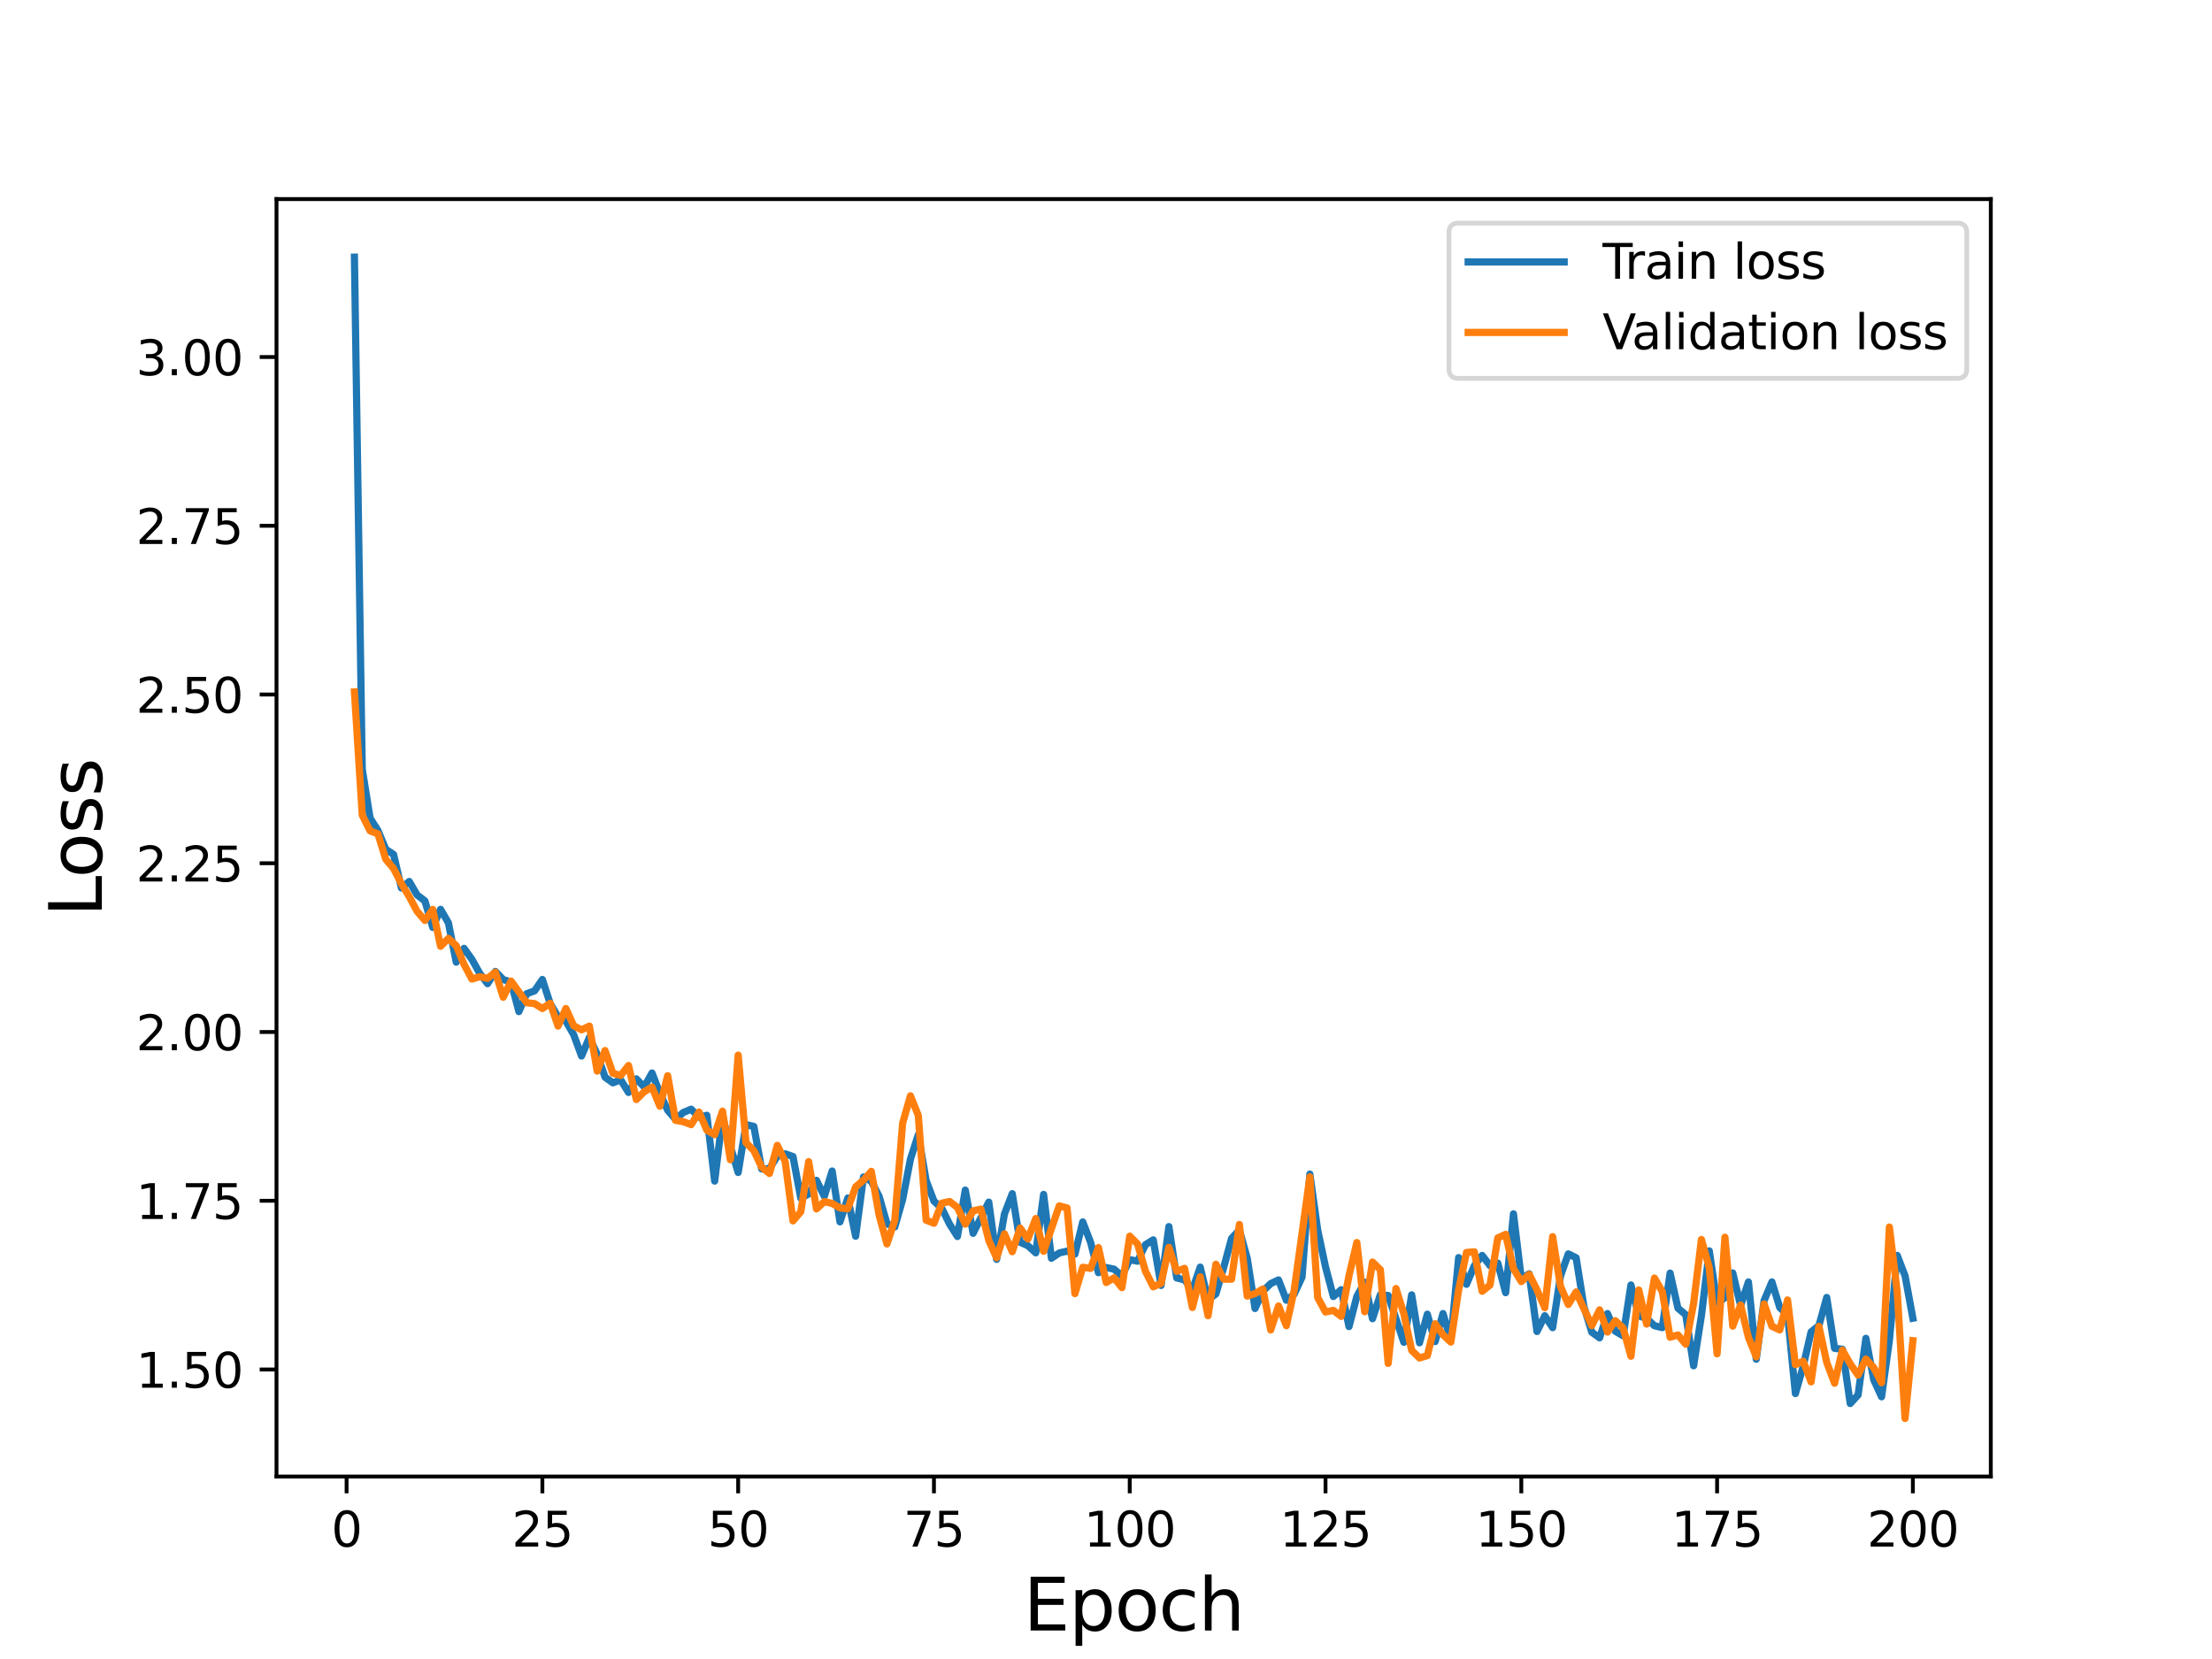 <?xml version="1.0" encoding="utf-8" standalone="no"?>
<!DOCTYPE svg PUBLIC "-//W3C//DTD SVG 1.1//EN"
  "http://www.w3.org/Graphics/SVG/1.1/DTD/svg11.dtd">
<svg height="345.6pt" version="1.1" viewBox="0 0 460.8 345.6" width="460.8pt" xmlns="http://www.w3.org/2000/svg" xmlns:xlink="http://www.w3.org/1999/xlink">
 <defs>
  <style type="text/css">*{stroke-linecap:butt;stroke-linejoin:round;}</style>
 </defs>
 <g id="figure_1">
  <g id="patch_1">
   <path d="M 0 345.6 
L 460.8 345.6 
L 460.8 0 
L 0 0 
z
" style="fill:#ffffff;"/>
  </g>
  <g id="axes_1">
   <g id="patch_2">
    <path d="M 57.6 307.584 
L 414.72 307.584 
L 414.72 41.472 
L 57.6 41.472 
z
" style="fill:#ffffff;"/>
   </g>
   <g id="matplotlib.axis_1">
    <g id="xtick_1">
     <g id="line2d_1">
      <defs>
       <path d="M 0 0 
L 0 3.5 
" id="mdb54b1a64e" style="stroke:#000000;stroke-width:0.8;"/>
      </defs>
      <g>
       <use style="stroke:#000000;stroke-width:0.8;" x="72.201" xlink:href="#mdb54b1a64e" y="307.584"/>
      </g>
     </g>
     <g id="text_1">
      <!-- 0 -->
      <g transform="translate(69.02 322.182)scale(0.1 -0.1)">
       <defs>
        <path d="M 2034 4250 
Q 1547 4250 1301 3770 
Q 1056 3291 1056 2328 
Q 1056 1369 1301 889 
Q 1547 409 2034 409 
Q 2525 409 2770 889 
Q 3016 1369 3016 2328 
Q 3016 3291 2770 3770 
Q 2525 4250 2034 4250 
z
M 2034 4750 
Q 2819 4750 3233 4129 
Q 3647 3509 3647 2328 
Q 3647 1150 3233 529 
Q 2819 -91 2034 -91 
Q 1250 -91 836 529 
Q 422 1150 422 2328 
Q 422 3509 836 4129 
Q 1250 4750 2034 4750 
z
" id="DejaVuSans-30" transform="scale(0.016)"/>
       </defs>
       <use xlink:href="#DejaVuSans-30"/>
      </g>
     </g>
    </g>
    <g id="xtick_2">
     <g id="line2d_2">
      <g>
       <use style="stroke:#000000;stroke-width:0.8;" x="112.987" xlink:href="#mdb54b1a64e" y="307.584"/>
      </g>
     </g>
     <g id="text_2">
      <!-- 25 -->
      <g transform="translate(106.625 322.182)scale(0.1 -0.1)">
       <defs>
        <path d="M 1228 531 
L 3431 531 
L 3431 0 
L 469 0 
L 469 531 
Q 828 903 1448 1529 
Q 2069 2156 2228 2338 
Q 2531 2678 2651 2914 
Q 2772 3150 2772 3378 
Q 2772 3750 2511 3984 
Q 2250 4219 1831 4219 
Q 1534 4219 1204 4116 
Q 875 4013 500 3803 
L 500 4441 
Q 881 4594 1212 4672 
Q 1544 4750 1819 4750 
Q 2544 4750 2975 4387 
Q 3406 4025 3406 3419 
Q 3406 3131 3298 2873 
Q 3191 2616 2906 2266 
Q 2828 2175 2409 1742 
Q 1991 1309 1228 531 
z
" id="DejaVuSans-32" transform="scale(0.016)"/>
        <path d="M 691 4666 
L 3169 4666 
L 3169 4134 
L 1269 4134 
L 1269 2991 
Q 1406 3038 1543 3061 
Q 1681 3084 1819 3084 
Q 2600 3084 3056 2656 
Q 3513 2228 3513 1497 
Q 3513 744 3044 326 
Q 2575 -91 1722 -91 
Q 1428 -91 1123 -41 
Q 819 9 494 109 
L 494 744 
Q 775 591 1075 516 
Q 1375 441 1709 441 
Q 2250 441 2565 725 
Q 2881 1009 2881 1497 
Q 2881 1984 2565 2268 
Q 2250 2553 1709 2553 
Q 1456 2553 1204 2497 
Q 953 2441 691 2322 
L 691 4666 
z
" id="DejaVuSans-35" transform="scale(0.016)"/>
       </defs>
       <use xlink:href="#DejaVuSans-32"/>
       <use x="63.623" xlink:href="#DejaVuSans-35"/>
      </g>
     </g>
    </g>
    <g id="xtick_3">
     <g id="line2d_3">
      <g>
       <use style="stroke:#000000;stroke-width:0.8;" x="153.773" xlink:href="#mdb54b1a64e" y="307.584"/>
      </g>
     </g>
     <g id="text_3">
      <!-- 50 -->
      <g transform="translate(147.41 322.182)scale(0.1 -0.1)">
       <use xlink:href="#DejaVuSans-35"/>
       <use x="63.623" xlink:href="#DejaVuSans-30"/>
      </g>
     </g>
    </g>
    <g id="xtick_4">
     <g id="line2d_4">
      <g>
       <use style="stroke:#000000;stroke-width:0.8;" x="194.559" xlink:href="#mdb54b1a64e" y="307.584"/>
      </g>
     </g>
     <g id="text_4">
      <!-- 75 -->
      <g transform="translate(188.196 322.182)scale(0.1 -0.1)">
       <defs>
        <path d="M 525 4666 
L 3525 4666 
L 3525 4397 
L 1831 0 
L 1172 0 
L 2766 4134 
L 525 4134 
L 525 4666 
z
" id="DejaVuSans-37" transform="scale(0.016)"/>
       </defs>
       <use xlink:href="#DejaVuSans-37"/>
       <use x="63.623" xlink:href="#DejaVuSans-35"/>
      </g>
     </g>
    </g>
    <g id="xtick_5">
     <g id="line2d_5">
      <g>
       <use style="stroke:#000000;stroke-width:0.8;" x="235.344" xlink:href="#mdb54b1a64e" y="307.584"/>
      </g>
     </g>
     <g id="text_5">
      <!-- 100 -->
      <g transform="translate(225.801 322.182)scale(0.1 -0.1)">
       <defs>
        <path d="M 794 531 
L 1825 531 
L 1825 4091 
L 703 3866 
L 703 4441 
L 1819 4666 
L 2450 4666 
L 2450 531 
L 3481 531 
L 3481 0 
L 794 0 
L 794 531 
z
" id="DejaVuSans-31" transform="scale(0.016)"/>
       </defs>
       <use xlink:href="#DejaVuSans-31"/>
       <use x="63.623" xlink:href="#DejaVuSans-30"/>
       <use x="127.246" xlink:href="#DejaVuSans-30"/>
      </g>
     </g>
    </g>
    <g id="xtick_6">
     <g id="line2d_6">
      <g>
       <use style="stroke:#000000;stroke-width:0.8;" x="276.13" xlink:href="#mdb54b1a64e" y="307.584"/>
      </g>
     </g>
     <g id="text_6">
      <!-- 125 -->
      <g transform="translate(266.586 322.182)scale(0.1 -0.1)">
       <use xlink:href="#DejaVuSans-31"/>
       <use x="63.623" xlink:href="#DejaVuSans-32"/>
       <use x="127.246" xlink:href="#DejaVuSans-35"/>
      </g>
     </g>
    </g>
    <g id="xtick_7">
     <g id="line2d_7">
      <g>
       <use style="stroke:#000000;stroke-width:0.8;" x="316.916" xlink:href="#mdb54b1a64e" y="307.584"/>
      </g>
     </g>
     <g id="text_7">
      <!-- 150 -->
      <g transform="translate(307.372 322.182)scale(0.1 -0.1)">
       <use xlink:href="#DejaVuSans-31"/>
       <use x="63.623" xlink:href="#DejaVuSans-35"/>
       <use x="127.246" xlink:href="#DejaVuSans-30"/>
      </g>
     </g>
    </g>
    <g id="xtick_8">
     <g id="line2d_8">
      <g>
       <use style="stroke:#000000;stroke-width:0.8;" x="357.702" xlink:href="#mdb54b1a64e" y="307.584"/>
      </g>
     </g>
     <g id="text_8">
      <!-- 175 -->
      <g transform="translate(348.158 322.182)scale(0.1 -0.1)">
       <use xlink:href="#DejaVuSans-31"/>
       <use x="63.623" xlink:href="#DejaVuSans-37"/>
       <use x="127.246" xlink:href="#DejaVuSans-35"/>
      </g>
     </g>
    </g>
    <g id="xtick_9">
     <g id="line2d_9">
      <g>
       <use style="stroke:#000000;stroke-width:0.8;" x="398.487" xlink:href="#mdb54b1a64e" y="307.584"/>
      </g>
     </g>
     <g id="text_9">
      <!-- 200 -->
      <g transform="translate(388.944 322.182)scale(0.1 -0.1)">
       <use xlink:href="#DejaVuSans-32"/>
       <use x="63.623" xlink:href="#DejaVuSans-30"/>
       <use x="127.246" xlink:href="#DejaVuSans-30"/>
      </g>
     </g>
    </g>
    <g id="text_10">
     <!-- Epoch -->
     <g transform="translate(213.194 339.66)scale(0.15 -0.15)">
      <defs>
       <path d="M 628 4666 
L 3578 4666 
L 3578 4134 
L 1259 4134 
L 1259 2753 
L 3481 2753 
L 3481 2222 
L 1259 2222 
L 1259 531 
L 3634 531 
L 3634 0 
L 628 0 
L 628 4666 
z
" id="DejaVuSans-45" transform="scale(0.016)"/>
       <path d="M 1159 525 
L 1159 -1331 
L 581 -1331 
L 581 3500 
L 1159 3500 
L 1159 2969 
Q 1341 3281 1617 3432 
Q 1894 3584 2278 3584 
Q 2916 3584 3314 3078 
Q 3713 2572 3713 1747 
Q 3713 922 3314 415 
Q 2916 -91 2278 -91 
Q 1894 -91 1617 61 
Q 1341 213 1159 525 
z
M 3116 1747 
Q 3116 2381 2855 2742 
Q 2594 3103 2138 3103 
Q 1681 3103 1420 2742 
Q 1159 2381 1159 1747 
Q 1159 1113 1420 752 
Q 1681 391 2138 391 
Q 2594 391 2855 752 
Q 3116 1113 3116 1747 
z
" id="DejaVuSans-70" transform="scale(0.016)"/>
       <path d="M 1959 3097 
Q 1497 3097 1228 2736 
Q 959 2375 959 1747 
Q 959 1119 1226 758 
Q 1494 397 1959 397 
Q 2419 397 2687 759 
Q 2956 1122 2956 1747 
Q 2956 2369 2687 2733 
Q 2419 3097 1959 3097 
z
M 1959 3584 
Q 2709 3584 3137 3096 
Q 3566 2609 3566 1747 
Q 3566 888 3137 398 
Q 2709 -91 1959 -91 
Q 1206 -91 779 398 
Q 353 888 353 1747 
Q 353 2609 779 3096 
Q 1206 3584 1959 3584 
z
" id="DejaVuSans-6f" transform="scale(0.016)"/>
       <path d="M 3122 3366 
L 3122 2828 
Q 2878 2963 2633 3030 
Q 2388 3097 2138 3097 
Q 1578 3097 1268 2742 
Q 959 2388 959 1747 
Q 959 1106 1268 751 
Q 1578 397 2138 397 
Q 2388 397 2633 464 
Q 2878 531 3122 666 
L 3122 134 
Q 2881 22 2623 -34 
Q 2366 -91 2075 -91 
Q 1284 -91 818 406 
Q 353 903 353 1747 
Q 353 2603 823 3093 
Q 1294 3584 2113 3584 
Q 2378 3584 2631 3529 
Q 2884 3475 3122 3366 
z
" id="DejaVuSans-63" transform="scale(0.016)"/>
       <path d="M 3513 2113 
L 3513 0 
L 2938 0 
L 2938 2094 
Q 2938 2591 2744 2837 
Q 2550 3084 2163 3084 
Q 1697 3084 1428 2787 
Q 1159 2491 1159 1978 
L 1159 0 
L 581 0 
L 581 4863 
L 1159 4863 
L 1159 2956 
Q 1366 3272 1645 3428 
Q 1925 3584 2291 3584 
Q 2894 3584 3203 3211 
Q 3513 2838 3513 2113 
z
" id="DejaVuSans-68" transform="scale(0.016)"/>
      </defs>
      <use xlink:href="#DejaVuSans-45"/>
      <use x="63.184" xlink:href="#DejaVuSans-70"/>
      <use x="126.66" xlink:href="#DejaVuSans-6f"/>
      <use x="187.842" xlink:href="#DejaVuSans-63"/>
      <use x="242.822" xlink:href="#DejaVuSans-68"/>
     </g>
    </g>
   </g>
   <g id="matplotlib.axis_2">
    <g id="ytick_1">
     <g id="line2d_10">
      <defs>
       <path d="M 0 0 
L -3.5 0 
" id="m756445f0d2" style="stroke:#000000;stroke-width:0.8;"/>
      </defs>
      <g>
       <use style="stroke:#000000;stroke-width:0.8;" x="57.6" xlink:href="#m756445f0d2" y="285.29"/>
      </g>
     </g>
     <g id="text_11">
      <!-- 1.50 -->
      <g transform="translate(28.334 289.089)scale(0.1 -0.1)">
       <defs>
        <path d="M 684 794 
L 1344 794 
L 1344 0 
L 684 0 
L 684 794 
z
" id="DejaVuSans-2e" transform="scale(0.016)"/>
       </defs>
       <use xlink:href="#DejaVuSans-31"/>
       <use x="63.623" xlink:href="#DejaVuSans-2e"/>
       <use x="95.41" xlink:href="#DejaVuSans-35"/>
       <use x="159.033" xlink:href="#DejaVuSans-30"/>
      </g>
     </g>
    </g>
    <g id="ytick_2">
     <g id="line2d_11">
      <g>
       <use style="stroke:#000000;stroke-width:0.8;" x="57.6" xlink:href="#m756445f0d2" y="250.137"/>
      </g>
     </g>
     <g id="text_12">
      <!-- 1.75 -->
      <g transform="translate(28.334 253.936)scale(0.1 -0.1)">
       <use xlink:href="#DejaVuSans-31"/>
       <use x="63.623" xlink:href="#DejaVuSans-2e"/>
       <use x="95.41" xlink:href="#DejaVuSans-37"/>
       <use x="159.033" xlink:href="#DejaVuSans-35"/>
      </g>
     </g>
    </g>
    <g id="ytick_3">
     <g id="line2d_12">
      <g>
       <use style="stroke:#000000;stroke-width:0.8;" x="57.6" xlink:href="#m756445f0d2" y="214.984"/>
      </g>
     </g>
     <g id="text_13">
      <!-- 2.00 -->
      <g transform="translate(28.334 218.783)scale(0.1 -0.1)">
       <use xlink:href="#DejaVuSans-32"/>
       <use x="63.623" xlink:href="#DejaVuSans-2e"/>
       <use x="95.41" xlink:href="#DejaVuSans-30"/>
       <use x="159.033" xlink:href="#DejaVuSans-30"/>
      </g>
     </g>
    </g>
    <g id="ytick_4">
     <g id="line2d_13">
      <g>
       <use style="stroke:#000000;stroke-width:0.8;" x="57.6" xlink:href="#m756445f0d2" y="179.831"/>
      </g>
     </g>
     <g id="text_14">
      <!-- 2.25 -->
      <g transform="translate(28.334 183.63)scale(0.1 -0.1)">
       <use xlink:href="#DejaVuSans-32"/>
       <use x="63.623" xlink:href="#DejaVuSans-2e"/>
       <use x="95.41" xlink:href="#DejaVuSans-32"/>
       <use x="159.033" xlink:href="#DejaVuSans-35"/>
      </g>
     </g>
    </g>
    <g id="ytick_5">
     <g id="line2d_14">
      <g>
       <use style="stroke:#000000;stroke-width:0.8;" x="57.6" xlink:href="#m756445f0d2" y="144.678"/>
      </g>
     </g>
     <g id="text_15">
      <!-- 2.50 -->
      <g transform="translate(28.334 148.477)scale(0.1 -0.1)">
       <use xlink:href="#DejaVuSans-32"/>
       <use x="63.623" xlink:href="#DejaVuSans-2e"/>
       <use x="95.41" xlink:href="#DejaVuSans-35"/>
       <use x="159.033" xlink:href="#DejaVuSans-30"/>
      </g>
     </g>
    </g>
    <g id="ytick_6">
     <g id="line2d_15">
      <g>
       <use style="stroke:#000000;stroke-width:0.8;" x="57.6" xlink:href="#m756445f0d2" y="109.525"/>
      </g>
     </g>
     <g id="text_16">
      <!-- 2.75 -->
      <g transform="translate(28.334 113.324)scale(0.1 -0.1)">
       <use xlink:href="#DejaVuSans-32"/>
       <use x="63.623" xlink:href="#DejaVuSans-2e"/>
       <use x="95.41" xlink:href="#DejaVuSans-37"/>
       <use x="159.033" xlink:href="#DejaVuSans-35"/>
      </g>
     </g>
    </g>
    <g id="ytick_7">
     <g id="line2d_16">
      <g>
       <use style="stroke:#000000;stroke-width:0.8;" x="57.6" xlink:href="#m756445f0d2" y="74.372"/>
      </g>
     </g>
     <g id="text_17">
      <!-- 3.00 -->
      <g transform="translate(28.334 78.171)scale(0.1 -0.1)">
       <defs>
        <path d="M 2597 2516 
Q 3050 2419 3304 2112 
Q 3559 1806 3559 1356 
Q 3559 666 3084 287 
Q 2609 -91 1734 -91 
Q 1441 -91 1130 -33 
Q 819 25 488 141 
L 488 750 
Q 750 597 1062 519 
Q 1375 441 1716 441 
Q 2309 441 2620 675 
Q 2931 909 2931 1356 
Q 2931 1769 2642 2001 
Q 2353 2234 1838 2234 
L 1294 2234 
L 1294 2753 
L 1863 2753 
Q 2328 2753 2575 2939 
Q 2822 3125 2822 3475 
Q 2822 3834 2567 4026 
Q 2313 4219 1838 4219 
Q 1578 4219 1281 4162 
Q 984 4106 628 3988 
L 628 4550 
Q 988 4650 1302 4700 
Q 1616 4750 1894 4750 
Q 2613 4750 3031 4423 
Q 3450 4097 3450 3541 
Q 3450 3153 3228 2886 
Q 3006 2619 2597 2516 
z
" id="DejaVuSans-33" transform="scale(0.016)"/>
       </defs>
       <use xlink:href="#DejaVuSans-33"/>
       <use x="63.623" xlink:href="#DejaVuSans-2e"/>
       <use x="95.41" xlink:href="#DejaVuSans-30"/>
       <use x="159.033" xlink:href="#DejaVuSans-30"/>
      </g>
     </g>
    </g>
    <g id="text_18">
     <!-- Loss -->
     <g transform="translate(21.215 190.979)rotate(-90)scale(0.15 -0.15)">
      <defs>
       <path d="M 628 4666 
L 1259 4666 
L 1259 531 
L 3531 531 
L 3531 0 
L 628 0 
L 628 4666 
z
" id="DejaVuSans-4c" transform="scale(0.016)"/>
       <path d="M 2834 3397 
L 2834 2853 
Q 2591 2978 2328 3040 
Q 2066 3103 1784 3103 
Q 1356 3103 1142 2972 
Q 928 2841 928 2578 
Q 928 2378 1081 2264 
Q 1234 2150 1697 2047 
L 1894 2003 
Q 2506 1872 2764 1633 
Q 3022 1394 3022 966 
Q 3022 478 2636 193 
Q 2250 -91 1575 -91 
Q 1294 -91 989 -36 
Q 684 19 347 128 
L 347 722 
Q 666 556 975 473 
Q 1284 391 1588 391 
Q 1994 391 2212 530 
Q 2431 669 2431 922 
Q 2431 1156 2273 1281 
Q 2116 1406 1581 1522 
L 1381 1569 
Q 847 1681 609 1914 
Q 372 2147 372 2553 
Q 372 3047 722 3315 
Q 1072 3584 1716 3584 
Q 2034 3584 2315 3537 
Q 2597 3491 2834 3397 
z
" id="DejaVuSans-73" transform="scale(0.016)"/>
      </defs>
      <use xlink:href="#DejaVuSans-4c"/>
      <use x="53.963" xlink:href="#DejaVuSans-6f"/>
      <use x="115.145" xlink:href="#DejaVuSans-73"/>
      <use x="167.244" xlink:href="#DejaVuSans-73"/>
     </g>
    </g>
   </g>
   <g id="line2d_17">
    <path clip-path="url(#p476acf97bd)" d="M 73.833 53.568 
L 75.464 160.259 
L 77.096 170.437 
L 78.727 172.994 
L 80.358 176.905 
L 81.99 178.001 
L 83.621 184.985 
L 85.253 183.627 
L 86.884 186.428 
L 88.516 187.681 
L 90.147 193.2 
L 91.778 189.432 
L 93.41 192.243 
L 95.041 200.435 
L 96.673 197.561 
L 98.304 199.844 
L 99.936 202.765 
L 101.567 204.92 
L 103.198 202.364 
L 104.83 204.062 
L 106.461 204.569 
L 108.093 210.735 
L 109.724 207.004 
L 111.356 206.42 
L 112.987 204.041 
L 114.618 209.073 
L 116.25 211.816 
L 117.881 212.704 
L 119.513 215.554 
L 121.144 219.994 
L 122.776 216.121 
L 124.407 219.617 
L 126.038 224.396 
L 127.67 225.574 
L 129.301 224.963 
L 130.933 227.577 
L 132.564 224.749 
L 134.196 226.431 
L 135.827 223.52 
L 137.458 227.728 
L 139.09 231.292 
L 140.721 233.173 
L 142.353 231.739 
L 143.984 231.068 
L 145.616 232.736 
L 147.247 232.335 
L 148.879 246.04 
L 150.51 232.623 
L 152.141 238.813 
L 153.773 244.25 
L 155.404 234.269 
L 157.036 234.658 
L 158.667 243.512 
L 160.299 243.438 
L 161.93 240.866 
L 163.561 240.364 
L 165.193 240.929 
L 166.824 249.614 
L 168.456 248.727 
L 170.087 245.893 
L 171.719 249.207 
L 173.35 243.942 
L 174.981 254.534 
L 176.613 249.571 
L 178.244 257.534 
L 179.876 245.182 
L 181.507 246.091 
L 183.139 249.223 
L 184.77 254.93 
L 186.401 255.6 
L 188.033 249.871 
L 189.664 241.46 
L 191.296 236.37 
L 192.927 245.919 
L 194.559 250.213 
L 196.19 251.709 
L 197.821 255.016 
L 199.453 257.581 
L 201.084 247.922 
L 202.716 256.918 
L 205.979 250.421 
L 207.61 262.352 
L 209.241 252.909 
L 210.873 248.662 
L 212.504 258.782 
L 214.136 259.507 
L 215.767 260.987 
L 217.399 248.818 
L 219.03 262.113 
L 220.661 261.014 
L 222.293 260.632 
L 223.924 261.256 
L 225.556 254.552 
L 227.187 258.789 
L 228.819 265.129 
L 230.45 264.053 
L 232.081 264.39 
L 233.713 265.812 
L 235.344 262.402 
L 236.976 262.735 
L 238.607 259.3 
L 240.239 258.282 
L 241.87 267.78 
L 243.501 255.52 
L 245.133 266.22 
L 246.764 266.609 
L 248.396 268.715 
L 250.027 263.966 
L 251.659 270.781 
L 253.29 269.554 
L 254.921 264.026 
L 256.553 257.989 
L 258.184 256.243 
L 259.816 262.099 
L 261.447 272.585 
L 263.079 268.978 
L 264.71 267.394 
L 266.341 266.635 
L 267.973 270.869 
L 269.604 269.581 
L 271.236 266.054 
L 272.867 244.586 
L 274.499 256.25 
L 276.13 263.916 
L 277.761 270.089 
L 279.393 268.676 
L 281.024 276.348 
L 282.656 270.061 
L 284.287 267.113 
L 285.919 274.71 
L 287.55 269.719 
L 289.181 269.874 
L 292.444 279.616 
L 294.076 269.742 
L 295.707 279.73 
L 297.339 273.773 
L 298.97 279.474 
L 300.601 273.633 
L 302.233 279.125 
L 303.864 261.973 
L 305.496 267.544 
L 307.127 263.679 
L 308.759 261.537 
L 310.39 263.649 
L 312.021 263.13 
L 313.653 269.286 
L 315.284 252.865 
L 316.916 266.366 
L 318.547 265.36 
L 320.179 277.375 
L 321.81 274.085 
L 323.441 276.577 
L 325.073 265.835 
L 326.704 261.205 
L 328.336 262.019 
L 329.967 272.226 
L 331.599 277.518 
L 333.23 278.695 
L 334.862 273.64 
L 336.493 277.32 
L 338.124 278.271 
L 339.756 267.679 
L 341.387 274.132 
L 343.019 274.645 
L 344.65 276.171 
L 346.282 276.572 
L 347.913 265.213 
L 349.544 272.516 
L 351.176 273.889 
L 352.807 284.522 
L 354.439 274.049 
L 356.07 260.581 
L 357.702 271.482 
L 359.333 270.336 
L 360.964 265.183 
L 362.596 271.967 
L 364.227 267.056 
L 365.859 283.152 
L 367.49 270.946 
L 369.122 267.054 
L 370.753 272.375 
L 372.384 273.939 
L 374.016 290.305 
L 375.647 284.582 
L 377.279 277.473 
L 378.91 276.15 
L 380.542 270.287 
L 382.173 280.883 
L 383.804 281.071 
L 385.436 292.377 
L 387.067 290.602 
L 388.699 278.797 
L 390.33 287.431 
L 391.962 290.978 
L 393.593 279.231 
L 395.224 261.522 
L 396.856 265.773 
L 398.487 274.612 
L 398.487 274.612 
" style="fill:none;stroke:#1f77b4;stroke-linecap:square;stroke-width:1.5;"/>
   </g>
   <g id="line2d_18">
    <path clip-path="url(#p476acf97bd)" d="M 73.833 144.133 
L 75.464 169.807 
L 77.096 173.086 
L 78.727 173.706 
L 80.358 178.986 
L 81.99 180.931 
L 83.621 184.091 
L 85.253 186.783 
L 86.884 189.84 
L 88.516 191.74 
L 90.147 189.448 
L 91.778 197.127 
L 93.41 195.488 
L 95.041 197.01 
L 96.673 200.904 
L 98.304 203.951 
L 99.936 203.472 
L 101.567 203.811 
L 103.198 202.518 
L 104.83 207.744 
L 106.461 204.373 
L 109.724 208.891 
L 111.356 209.067 
L 112.987 210.095 
L 114.618 208.99 
L 116.25 213.753 
L 117.881 210.09 
L 119.513 213.688 
L 121.144 214.535 
L 122.776 213.754 
L 124.407 223.127 
L 126.038 218.847 
L 127.67 223.584 
L 129.301 224.032 
L 130.933 221.97 
L 132.564 229.05 
L 134.196 227.425 
L 135.827 226.469 
L 137.458 230.439 
L 139.09 224.093 
L 140.721 233.385 
L 142.353 233.668 
L 143.984 234.286 
L 145.616 231.659 
L 147.247 235.425 
L 148.879 236.378 
L 150.51 231.476 
L 152.141 241.591 
L 153.773 219.804 
L 155.404 238.046 
L 157.036 239.694 
L 158.667 243.128 
L 160.299 244.456 
L 161.93 238.598 
L 163.561 241.94 
L 165.193 254.335 
L 166.824 252.418 
L 168.456 241.99 
L 170.087 251.837 
L 171.719 250.312 
L 173.35 250.699 
L 174.981 251.638 
L 176.613 251.8 
L 178.244 247.248 
L 179.876 245.86 
L 181.507 244.013 
L 183.139 253.151 
L 184.77 259.138 
L 186.401 254.194 
L 188.033 233.983 
L 189.664 228.278 
L 191.296 232.362 
L 192.927 254.181 
L 194.559 254.824 
L 196.19 250.644 
L 197.821 250.287 
L 199.453 251.536 
L 201.084 255.015 
L 202.716 252.238 
L 204.347 251.878 
L 205.979 258.39 
L 207.61 262.013 
L 209.241 257.022 
L 210.873 260.757 
L 212.504 255.813 
L 214.136 258.101 
L 215.767 253.844 
L 217.399 260.674 
L 220.661 251.202 
L 222.293 251.636 
L 223.924 269.486 
L 225.556 263.992 
L 227.187 264.229 
L 228.819 259.889 
L 230.45 267.168 
L 232.081 266.194 
L 233.713 268.244 
L 235.344 257.515 
L 236.976 259.146 
L 238.607 264.8 
L 240.239 268.071 
L 241.87 267.341 
L 243.501 259.869 
L 245.133 264.834 
L 246.764 264.222 
L 248.396 272.374 
L 250.027 265.978 
L 251.659 274.086 
L 253.29 263.366 
L 254.921 266.471 
L 256.553 266.482 
L 258.184 255.079 
L 259.816 269.994 
L 261.447 269.481 
L 263.079 268.52 
L 264.71 277.054 
L 266.341 272.061 
L 267.973 276.163 
L 269.604 268.771 
L 272.867 245.161 
L 274.499 270.304 
L 276.13 273.31 
L 277.761 272.976 
L 279.393 274.23 
L 281.024 265.725 
L 282.656 258.843 
L 284.287 273.26 
L 285.919 262.906 
L 287.55 264.495 
L 289.181 284.024 
L 290.813 268.426 
L 292.444 273.67 
L 294.076 281.305 
L 295.707 282.892 
L 297.339 282.399 
L 298.97 275.763 
L 300.601 278.043 
L 302.233 279.582 
L 303.864 268.668 
L 305.496 260.908 
L 307.127 260.779 
L 308.759 269.002 
L 310.39 267.705 
L 312.021 257.886 
L 313.653 257.141 
L 315.284 264.285 
L 316.916 266.98 
L 318.547 265.471 
L 320.179 268.695 
L 321.81 272.423 
L 323.441 257.618 
L 325.073 267.958 
L 326.704 271.74 
L 328.336 269.138 
L 331.599 276.149 
L 333.23 272.863 
L 334.862 277.489 
L 336.493 275.122 
L 338.124 276.648 
L 339.756 282.531 
L 341.387 268.728 
L 343.019 275.826 
L 344.65 266.244 
L 346.282 269.041 
L 347.913 278.572 
L 349.544 278.096 
L 351.176 280.019 
L 352.807 271.56 
L 354.439 258.206 
L 356.07 264.085 
L 357.702 282.025 
L 359.333 257.738 
L 360.964 276.26 
L 362.596 271.848 
L 364.227 278.588 
L 365.859 282.653 
L 367.49 271.631 
L 369.122 276.29 
L 370.753 277.051 
L 372.384 270.811 
L 374.016 284.293 
L 375.647 283.573 
L 377.279 287.873 
L 378.91 276.307 
L 380.542 283.817 
L 382.173 288.154 
L 383.804 281.245 
L 385.436 284.117 
L 387.067 286.45 
L 388.699 283.116 
L 390.33 284.889 
L 391.962 288.051 
L 393.593 255.611 
L 395.224 269.155 
L 396.856 295.488 
L 398.487 279.28 
L 398.487 279.28 
" style="fill:none;stroke:#ff7f0e;stroke-linecap:square;stroke-width:1.5;"/>
   </g>
   <g id="patch_3">
    <path d="M 57.6 307.584 
L 57.6 41.472 
" style="fill:none;stroke:#000000;stroke-linecap:square;stroke-linejoin:miter;stroke-width:0.8;"/>
   </g>
   <g id="patch_4">
    <path d="M 414.72 307.584 
L 414.72 41.472 
" style="fill:none;stroke:#000000;stroke-linecap:square;stroke-linejoin:miter;stroke-width:0.8;"/>
   </g>
   <g id="patch_5">
    <path d="M 57.6 307.584 
L 414.72 307.584 
" style="fill:none;stroke:#000000;stroke-linecap:square;stroke-linejoin:miter;stroke-width:0.8;"/>
   </g>
   <g id="patch_6">
    <path d="M 57.6 41.472 
L 414.72 41.472 
" style="fill:none;stroke:#000000;stroke-linecap:square;stroke-linejoin:miter;stroke-width:0.8;"/>
   </g>
   <g id="legend_1">
    <g id="patch_7">
     <path d="M 303.845 78.828 
L 407.72 78.828 
Q 409.72 78.828 409.72 76.828 
L 409.72 48.472 
Q 409.72 46.472 407.72 46.472 
L 303.845 46.472 
Q 301.845 46.472 301.845 48.472 
L 301.845 76.828 
Q 301.845 78.828 303.845 78.828 
z
" style="fill:#ffffff;opacity:0.8;stroke:#cccccc;stroke-linejoin:miter;"/>
    </g>
    <g id="line2d_19">
     <path d="M 305.845 54.57 
L 325.845 54.57 
" style="fill:none;stroke:#1f77b4;stroke-linecap:square;stroke-width:1.5;"/>
    </g>
    <g id="line2d_20"/>
    <g id="text_19">
     <!-- Train loss -->
     <g transform="translate(333.845 58.07)scale(0.1 -0.1)">
      <defs>
       <path d="M -19 4666 
L 3928 4666 
L 3928 4134 
L 2272 4134 
L 2272 0 
L 1638 0 
L 1638 4134 
L -19 4134 
L -19 4666 
z
" id="DejaVuSans-54" transform="scale(0.016)"/>
       <path d="M 2631 2963 
Q 2534 3019 2420 3045 
Q 2306 3072 2169 3072 
Q 1681 3072 1420 2755 
Q 1159 2438 1159 1844 
L 1159 0 
L 581 0 
L 581 3500 
L 1159 3500 
L 1159 2956 
Q 1341 3275 1631 3429 
Q 1922 3584 2338 3584 
Q 2397 3584 2469 3576 
Q 2541 3569 2628 3553 
L 2631 2963 
z
" id="DejaVuSans-72" transform="scale(0.016)"/>
       <path d="M 2194 1759 
Q 1497 1759 1228 1600 
Q 959 1441 959 1056 
Q 959 750 1161 570 
Q 1363 391 1709 391 
Q 2188 391 2477 730 
Q 2766 1069 2766 1631 
L 2766 1759 
L 2194 1759 
z
M 3341 1997 
L 3341 0 
L 2766 0 
L 2766 531 
Q 2569 213 2275 61 
Q 1981 -91 1556 -91 
Q 1019 -91 701 211 
Q 384 513 384 1019 
Q 384 1609 779 1909 
Q 1175 2209 1959 2209 
L 2766 2209 
L 2766 2266 
Q 2766 2663 2505 2880 
Q 2244 3097 1772 3097 
Q 1472 3097 1187 3025 
Q 903 2953 641 2809 
L 641 3341 
Q 956 3463 1253 3523 
Q 1550 3584 1831 3584 
Q 2591 3584 2966 3190 
Q 3341 2797 3341 1997 
z
" id="DejaVuSans-61" transform="scale(0.016)"/>
       <path d="M 603 3500 
L 1178 3500 
L 1178 0 
L 603 0 
L 603 3500 
z
M 603 4863 
L 1178 4863 
L 1178 4134 
L 603 4134 
L 603 4863 
z
" id="DejaVuSans-69" transform="scale(0.016)"/>
       <path d="M 3513 2113 
L 3513 0 
L 2938 0 
L 2938 2094 
Q 2938 2591 2744 2837 
Q 2550 3084 2163 3084 
Q 1697 3084 1428 2787 
Q 1159 2491 1159 1978 
L 1159 0 
L 581 0 
L 581 3500 
L 1159 3500 
L 1159 2956 
Q 1366 3272 1645 3428 
Q 1925 3584 2291 3584 
Q 2894 3584 3203 3211 
Q 3513 2838 3513 2113 
z
" id="DejaVuSans-6e" transform="scale(0.016)"/>
       <path id="DejaVuSans-20" transform="scale(0.016)"/>
       <path d="M 603 4863 
L 1178 4863 
L 1178 0 
L 603 0 
L 603 4863 
z
" id="DejaVuSans-6c" transform="scale(0.016)"/>
      </defs>
      <use xlink:href="#DejaVuSans-54"/>
      <use x="46.334" xlink:href="#DejaVuSans-72"/>
      <use x="87.447" xlink:href="#DejaVuSans-61"/>
      <use x="148.727" xlink:href="#DejaVuSans-69"/>
      <use x="176.51" xlink:href="#DejaVuSans-6e"/>
      <use x="239.889" xlink:href="#DejaVuSans-20"/>
      <use x="271.676" xlink:href="#DejaVuSans-6c"/>
      <use x="299.459" xlink:href="#DejaVuSans-6f"/>
      <use x="360.641" xlink:href="#DejaVuSans-73"/>
      <use x="412.74" xlink:href="#DejaVuSans-73"/>
     </g>
    </g>
    <g id="line2d_21">
     <path d="M 305.845 69.249 
L 325.845 69.249 
" style="fill:none;stroke:#ff7f0e;stroke-linecap:square;stroke-width:1.5;"/>
    </g>
    <g id="line2d_22"/>
    <g id="text_20">
     <!-- Validation loss -->
     <g transform="translate(333.845 72.749)scale(0.1 -0.1)">
      <defs>
       <path d="M 1831 0 
L 50 4666 
L 709 4666 
L 2188 738 
L 3669 4666 
L 4325 4666 
L 2547 0 
L 1831 0 
z
" id="DejaVuSans-56" transform="scale(0.016)"/>
       <path d="M 2906 2969 
L 2906 4863 
L 3481 4863 
L 3481 0 
L 2906 0 
L 2906 525 
Q 2725 213 2448 61 
Q 2172 -91 1784 -91 
Q 1150 -91 751 415 
Q 353 922 353 1747 
Q 353 2572 751 3078 
Q 1150 3584 1784 3584 
Q 2172 3584 2448 3432 
Q 2725 3281 2906 2969 
z
M 947 1747 
Q 947 1113 1208 752 
Q 1469 391 1925 391 
Q 2381 391 2643 752 
Q 2906 1113 2906 1747 
Q 2906 2381 2643 2742 
Q 2381 3103 1925 3103 
Q 1469 3103 1208 2742 
Q 947 2381 947 1747 
z
" id="DejaVuSans-64" transform="scale(0.016)"/>
       <path d="M 1172 4494 
L 1172 3500 
L 2356 3500 
L 2356 3053 
L 1172 3053 
L 1172 1153 
Q 1172 725 1289 603 
Q 1406 481 1766 481 
L 2356 481 
L 2356 0 
L 1766 0 
Q 1100 0 847 248 
Q 594 497 594 1153 
L 594 3053 
L 172 3053 
L 172 3500 
L 594 3500 
L 594 4494 
L 1172 4494 
z
" id="DejaVuSans-74" transform="scale(0.016)"/>
      </defs>
      <use xlink:href="#DejaVuSans-56"/>
      <use x="60.658" xlink:href="#DejaVuSans-61"/>
      <use x="121.938" xlink:href="#DejaVuSans-6c"/>
      <use x="149.721" xlink:href="#DejaVuSans-69"/>
      <use x="177.504" xlink:href="#DejaVuSans-64"/>
      <use x="240.98" xlink:href="#DejaVuSans-61"/>
      <use x="302.26" xlink:href="#DejaVuSans-74"/>
      <use x="341.469" xlink:href="#DejaVuSans-69"/>
      <use x="369.252" xlink:href="#DejaVuSans-6f"/>
      <use x="430.434" xlink:href="#DejaVuSans-6e"/>
      <use x="493.812" xlink:href="#DejaVuSans-20"/>
      <use x="525.6" xlink:href="#DejaVuSans-6c"/>
      <use x="553.383" xlink:href="#DejaVuSans-6f"/>
      <use x="614.564" xlink:href="#DejaVuSans-73"/>
      <use x="666.664" xlink:href="#DejaVuSans-73"/>
     </g>
    </g>
   </g>
  </g>
 </g>
 <defs>
  <clipPath id="p476acf97bd">
   <rect height="266.112" width="357.12" x="57.6" y="41.472"/>
  </clipPath>
 </defs>
</svg>
